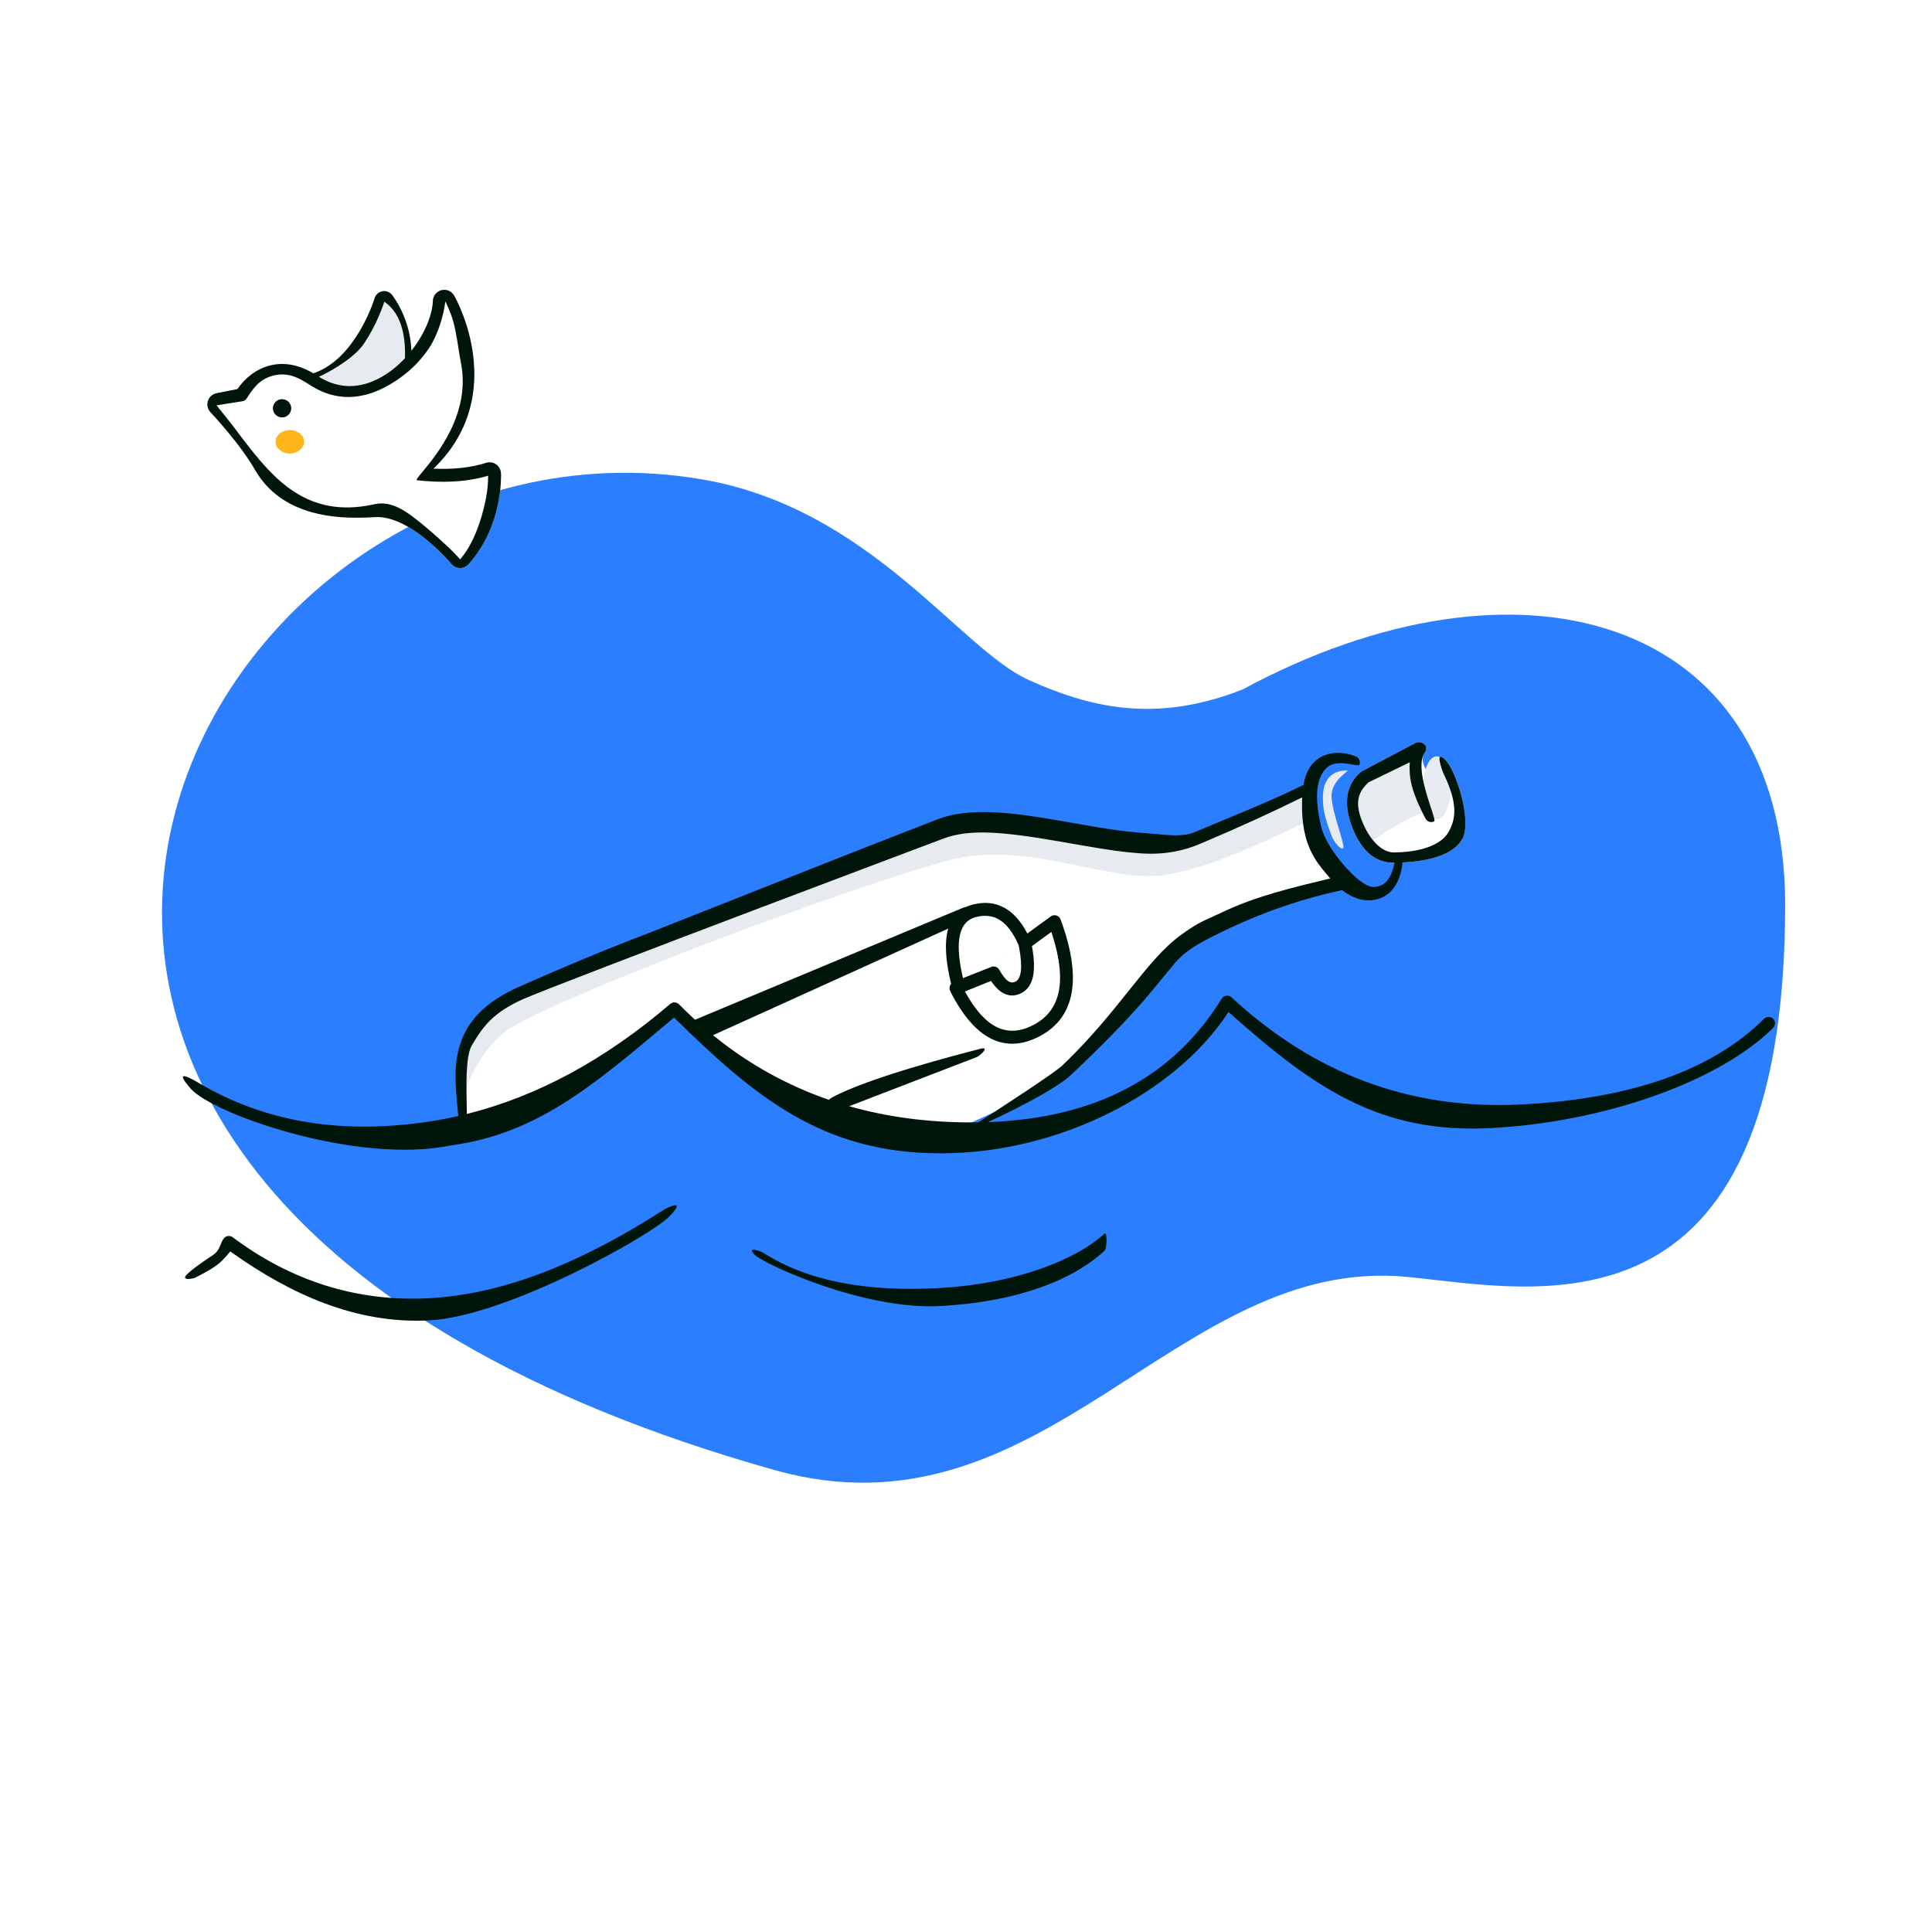 <svg width="750" height="750" viewBox="0 0 750 750" fill="none" xmlns="http://www.w3.org/2000/svg">
<rect width="750" height="750" fill="white"/>
<path fill-rule="evenodd" clip-rule="evenodd" d="M300.673 570.676C405.427 600.135 456.399 487.086 546.154 495.687C595.286 500.395 693.219 524.258 693 350.433C692.453 238.211 589.016 210.109 482.351 267.661C450.964 279.936 426.184 276.132 399.278 263.936C372.373 251.739 337.77 197.293 272.553 186.092C76.294 152.384 -91.63 460.355 300.673 570.676Z" fill="#2b7fff"/>
<path fill-rule="evenodd" clip-rule="evenodd" d="M549.609 288.346C551.574 287.39 555.1 289.243 553.055 292.225C548.525 298.829 566.042 312.02 560.419 300.396C559.818 299.153 556.735 290.558 561.097 294.996C565.46 299.433 571.542 319.042 567.608 325.798C564.156 331.727 555.02 334.548 542.548 334.882L541.987 334.894L541.721 334.91C534.369 335.252 528.794 330.702 525.196 321.841L525.023 321.409C521.38 312.134 522.379 304.699 528.27 299.686C528.377 299.595 528.492 299.513 528.612 299.441L528.798 299.341L549.609 288.346Z" fill="white"/>
<path fill-rule="evenodd" clip-rule="evenodd" d="M152.425 114.765C151.568 113.548 150.178 112.847 148.694 113.029C147.174 113.213 145.903 114.27 145.441 115.728L145.318 116.118C145.224 116.406 145.113 116.735 144.982 117.106C144.609 118.164 144.157 119.339 143.623 120.602C142.105 124.194 140.236 127.779 138.005 131.114C133.192 138.309 127.393 143.318 120.595 145.247C119.532 145.548 118.915 146.654 119.217 147.717C119.37 148.256 129.298 153.218 139.434 151.967C149.265 150.754 159.314 143.342 159.395 142.838L159.518 141.788L159.553 141.436C160.257 133.799 158.921 125.174 153.779 116.818C153.352 116.123 152.901 115.439 152.425 114.765Z" fill="#E7EAEE"/>
<path fill-rule="evenodd" clip-rule="evenodd" d="M172.884 116.986L172.832 117.39C172.12 122.56 170.124 129.759 166.514 135.19C162.071 141.876 155.8 146.989 149.498 150.284C140.407 155.037 130.511 155.908 120.767 149.732L120.337 149.456C115.217 146.107 111.331 144.494 106 145.825C100.669 147.156 98.079 151.039 95.778 154.641L95.672 154.794C95.303 155.286 94.764 155.628 94.155 155.748L84.047 157.349L87.728 161.922C88.836 163.308 89.624 164.307 90.091 164.92L94.137 170.25C106.195 186.065 119.172 201.166 144.478 195.938L145.336 195.754C152.04 194.264 157.661 198.267 164.713 204.166L166.22 205.435C168.085 207.013 173.725 211.985 176.033 214.378L176.787 215.17L177.483 215.918C177.628 216.076 177.766 216.228 177.898 216.374L178.617 217.185L179.059 216.663C183.832 210.916 186.822 202.164 188.37 194.944C188.955 192.216 189.29 189.603 189.43 187.193L189.447 186.88C189.483 186.175 189.499 185.56 189.502 185.046V184.665L188.781 184.876C180.435 187.243 171.044 187.479 161.881 186.421C159.668 186.166 183.949 166.5 178.965 141.031C177.829 135.226 177.108 127.465 175.124 122.197C174.499 120.536 173.85 119.017 173.207 117.658L172.884 116.986Z" fill="white"/>
<path fill-rule="evenodd" clip-rule="evenodd" d="M550.665 291.491L529.891 301.59C524.911 305.827 524.064 312.129 527.35 320.495C528.503 323.431 531.388 330.423 531.388 327.677C531.388 326.819 550.665 314.218 554.364 315.451C557.783 316.591 551.64 306.315 549.918 301.59L550.665 291.233L551.236 290.201" fill="#E7EAEE"/>
<path fill-rule="evenodd" clip-rule="evenodd" d="M522.948 299.07C524.329 299.07 516.505 302.749 516.908 309.535C517.311 316.321 522.614 328.828 521.325 329.321C520.035 329.813 517.59 326.167 517.097 324.878C514.03 316.853 513.45 313.578 513.559 308.898C513.703 302.77 516.925 299.07 522.948 299.07Z" fill="#E7EAEE"/>
<ellipse cx="557.762" cy="305.792" rx="5.4" ry="12.199" fill="#E7EAEE"/>
<path fill-rule="evenodd" clip-rule="evenodd" d="M180.567 434.416C180.567 413.249 182.919 404.045 208.173 392.493C259.933 371.572 259.933 370.766 359.093 332.428C385.317 322.342 440.603 346.503 464.644 336.377C480.671 329.627 495.658 324.614 508.9 317.919C510.182 326.292 518.471 340.468 521.39 342.905C505.884 346.159 490.885 351.192 476.393 358.002C445.064 372.724 463.629 368.712 414.006 415.508C409.8 419.474 394.347 428.516 372.002 437.935C372.002 437.935 327.002 431.892 308.954 424.385C290.586 416.745 262.754 392.493 262.754 392.493C262.754 392.493 230.294 413.67 211.633 423.189C202.898 427.644 180.567 434.416 180.567 434.416Z" fill="white"/>
<path fill-rule="evenodd" clip-rule="evenodd" d="M180.567 423.416C180.567 418.447 180.042 414.979 180.567 411.144C182.278 398.64 188.984 392.243 208.311 383.402C260.072 362.481 259.933 359.766 359.093 321.428C385.317 311.342 440.603 335.503 464.644 325.377C480.671 318.627 495.658 313.614 508.9 306.919C508.937 307.159 507.559 318.601 507.559 318.601C507.559 318.601 474.871 335.863 453.248 339.523C430.274 343.412 398.717 325.377 367.208 334.247C319.223 347.755 208.646 390.211 195.565 400.851C185.287 409.211 180.567 423.416 180.567 423.416Z" fill="#E7EAEE"/>
<path fill-rule="evenodd" clip-rule="evenodd" d="M152.425 114.765C151.568 113.548 150.178 112.847 148.694 113.029C147.174 113.213 145.903 114.27 145.441 115.728L145.318 116.118C145.224 116.406 145.113 116.735 144.982 117.106C144.609 118.164 144.157 119.339 143.623 120.602C142.105 124.194 140.236 127.779 138.005 131.114C133.192 138.309 127.393 143.318 120.595 145.247C119.532 145.548 118.915 146.654 119.217 147.717C119.518 148.779 136.036 141.253 141.33 133.338C143.713 129.775 145.697 125.97 147.307 122.16C147.793 121.01 148.216 119.927 148.579 118.928L148.755 118.435C148.897 118.033 149.019 117.672 149.122 117.353C149.148 117.126 149.172 117.05 149.195 117.125C160.653 124.963 156.148 144.417 157.249 144.511C158.3 144.601 159.23 143.862 159.395 142.838L159.518 141.788L159.553 141.436V141.436C160.257 133.799 158.921 125.174 153.779 116.818C153.352 116.123 152.901 115.439 152.425 114.765Z" fill="#E7EAEE"/>
<path fill-rule="evenodd" clip-rule="evenodd" d="M176.283 114.706L176.535 115.156L176.843 115.735C177.029 116.091 177.237 116.504 177.464 116.971C178.25 118.587 179.043 120.417 179.803 122.435C181.943 128.115 183.438 134.246 183.949 140.632C184.642 149.299 183.391 157.479 180.222 164.92L179.951 165.545C177.377 171.357 173.627 176.683 168.759 181.462L168.276 181.929L168.686 181.949C175.697 182.243 182.63 181.616 188.724 179.673C190.031 179.256 191.456 179.471 192.582 180.254C193.706 181.036 194.404 182.294 194.474 183.661L194.49 184.085L194.5 184.646V184.646V184.861C194.5 185.644 194.477 186.521 194.421 187.483C194.268 190.138 193.9 193.002 193.259 195.992C191.448 204.438 187.828 212.35 181.911 219.016C181.125 219.901 180.021 220.431 178.846 220.494L178.575 220.5C177.321 220.476 176.175 219.958 175.361 219.073L174.765 218.38L174.473 218.048V218.048L173.852 217.358L173.172 216.624C172.935 216.372 172.689 216.114 172.434 215.849C170.262 213.597 167.864 211.363 165.317 209.308C158.259 203.612 151.45 200.397 145.635 200.745C136.124 201.317 128.247 200.872 120.939 198.822C111.492 196.171 104.073 190.97 99.164 182.691L98.889 182.219C96.347 177.787 92.593 172.681 88.165 167.366C86.797 165.724 85.447 164.162 84.161 162.718L83.614 162.106C82.737 161.131 82.019 160.354 81.718 160.038C80.607 158.867 80.221 157.187 80.706 155.65L80.777 155.443C81.311 154.007 82.551 152.943 84.063 152.645L92.169 151.043L92.263 150.906C95.164 146.784 99.305 143.291 104.807 141.885C110.545 140.417 116.583 141.693 122.664 145.552L123.088 145.825C131.301 151.196 139.441 150.9 147.181 146.853C152.709 143.963 157.979 139.054 161.971 133.046C165.684 127.461 167.89 121.49 168.048 116.777C168.113 114.808 169.472 113.117 171.382 112.634C173.294 112.151 175.294 112.998 176.283 114.706ZM172.884 116.986L172.832 117.39C172.12 122.56 170.124 129.759 166.515 135.19C162.071 141.876 155.8 146.989 149.498 150.284C140.407 155.038 130.511 155.908 120.767 149.732L120.337 149.456C115.217 146.107 111.331 144.494 106 145.825C100.669 147.156 98.079 151.039 95.778 154.641L95.672 154.794C95.303 155.286 94.764 155.628 94.155 155.748L84.047 157.349L87.728 161.922C88.836 163.308 89.624 164.308 90.091 164.92L94.137 170.25C106.195 186.065 119.172 201.166 144.478 195.938L145.336 195.754C152.04 194.264 157.661 198.267 164.713 204.166L166.22 205.435C168.085 207.013 173.725 211.985 176.033 214.378L176.787 215.17L177.483 215.918C177.628 216.076 177.766 216.228 177.898 216.374L178.617 217.185L179.059 216.663C183.832 210.916 186.822 202.164 188.37 194.944C188.955 192.216 189.29 189.604 189.43 187.193L189.447 186.88C189.483 186.175 189.499 185.56 189.502 185.046V184.665L188.781 184.876C180.435 187.243 171.044 187.479 161.881 186.421C159.668 186.166 183.949 166.5 178.965 141.031C177.829 135.226 177.108 127.465 175.124 122.197C174.499 120.536 173.85 119.017 173.207 117.658L172.884 116.986Z" fill="#E7EAEE"/>
<path fill-rule="evenodd" clip-rule="evenodd" d="M109.5 162C111.43 162 113 160.43 113 158.5C113 156.57 111.43 155 109.5 155C107.57 155 106 156.57 106 158.5C106 160.43 107.57 162 109.5 162Z" fill="#00160A"/>
<ellipse cx="112.5" cy="171.5" rx="5.5" ry="4.5" fill="#FFB61D"/>
<ellipse cx="112.5" cy="171.5" rx="5.5" ry="4.5" fill="#FFB61D"/>
<path fill-rule="evenodd" clip-rule="evenodd" d="M176.283 114.706L176.535 115.156L176.843 115.735C177.029 116.091 177.237 116.504 177.464 116.971C178.25 118.587 179.043 120.417 179.803 122.435C181.943 128.115 183.438 134.246 183.949 140.632C184.642 149.299 183.391 157.479 180.222 164.92L179.951 165.545C177.377 171.357 173.627 176.683 168.759 181.462L168.276 181.929L168.686 181.949C175.697 182.243 182.63 181.616 188.724 179.673C190.031 179.256 191.456 179.471 192.582 180.254C193.706 181.036 194.404 182.294 194.474 183.661L194.49 184.085L194.5 184.646V184.861C194.5 185.644 194.477 186.521 194.421 187.483C194.268 190.138 193.9 193.002 193.259 195.992C191.448 204.438 187.828 212.35 181.911 219.016C181.125 219.901 180.021 220.431 178.846 220.494L178.575 220.5C177.321 220.476 176.175 219.958 175.361 219.073L174.765 218.38L174.473 218.048L173.852 217.358L173.171 216.624C172.935 216.372 172.689 216.114 172.434 215.849C170.262 213.597 167.864 211.363 165.317 209.308C158.259 203.612 151.45 200.397 145.635 200.745C136.124 201.317 128.247 200.872 120.939 198.822C111.492 196.171 104.073 190.97 99.164 182.691L98.889 182.219C96.347 177.787 92.593 172.681 88.165 167.366C86.797 165.724 85.447 164.162 84.161 162.718L83.614 162.106C82.737 161.131 82.019 160.354 81.718 160.038C80.607 158.867 80.221 157.187 80.706 155.65L80.777 155.443C81.311 154.007 82.551 152.943 84.063 152.645L92.169 151.043L92.263 150.906C95.164 146.784 99.305 143.291 104.807 141.885C110.222 140.5 115.904 141.558 121.637 144.924C127.988 142.796 133.44 137.938 138.005 131.114C140.236 127.779 142.105 124.194 143.623 120.602C144.157 119.339 144.609 118.164 144.982 117.106C145.113 116.735 145.224 116.406 145.318 116.118L145.441 115.728C145.903 114.27 147.174 113.213 148.694 113.029C150.178 112.847 151.568 113.548 152.425 114.765C152.901 115.439 153.352 116.123 153.779 116.818C157.77 123.304 159.469 129.953 159.7 136.175C160.494 135.171 161.253 134.127 161.971 133.046C165.684 127.461 167.89 121.49 168.048 116.777C168.113 114.808 169.472 113.117 171.382 112.634C173.294 112.151 175.294 112.998 176.283 114.706ZM147.181 146.853C139.663 150.784 131.767 151.176 123.794 146.273C129.162 143.791 137.775 138.652 141.33 133.338C143.713 129.775 145.697 125.97 147.307 122.16C147.793 121.01 148.216 119.927 148.579 118.928L148.755 118.435C148.897 118.033 149.019 117.672 149.122 117.353C149.148 117.126 149.172 117.05 149.195 117.125C156.811 122.335 157.374 132.678 157.219 139.055C154.158 142.321 150.723 145.001 147.181 146.853ZM149.498 150.284C152.549 148.689 155.592 146.668 158.425 144.248C158.643 144.121 158.835 143.954 158.992 143.756C161.791 141.287 164.366 138.422 166.514 135.19C170.124 129.759 172.12 122.56 172.832 117.39L172.884 116.986L173.207 117.658C173.85 119.017 174.499 120.536 175.124 122.197C176.505 125.863 177.274 130.737 177.997 135.318L177.997 135.318L177.997 135.318C178.313 137.32 178.62 139.266 178.965 141.031C182.785 160.552 169.413 176.664 163.955 183.24C162.292 185.243 161.364 186.362 161.881 186.421C171.044 187.479 180.435 187.243 188.781 184.876L189.502 184.665V185.046C189.499 185.56 189.483 186.175 189.447 186.88L189.43 187.193C189.29 189.604 188.955 192.216 188.37 194.944C186.822 202.164 183.832 210.916 179.059 216.663L178.617 217.185L177.898 216.374C177.766 216.228 177.628 216.076 177.483 215.918L176.787 215.17L176.033 214.378C173.725 211.985 168.085 207.013 166.22 205.435L164.713 204.166C157.661 198.267 152.04 194.264 145.336 195.754L144.478 195.938C119.172 201.166 106.195 186.065 94.137 170.25L90.091 164.92C89.624 164.308 88.836 163.308 87.728 161.922L84.047 157.349L94.155 155.748C94.764 155.628 95.303 155.286 95.672 154.794L95.778 154.641C98.079 151.039 100.669 147.156 106 145.825C111.331 144.494 115.217 146.107 120.337 149.456L120.767 149.732C130.511 155.908 140.407 155.038 149.498 150.284ZM549.609 288.346C551.574 287.39 555.1 289.243 553.055 292.225C549.958 296.74 553.398 307.224 555.494 313.61L555.494 313.61L555.494 313.611L555.494 313.611L555.495 313.611C556.464 316.565 557.145 318.641 556.758 318.843C555.534 319.483 554.024 319.009 553.384 317.786C549.921 311.159 547.933 305.897 547.437 301.898C547.19 299.907 547.135 297.982 547.274 296.125L547.293 295.91L531.283 303.692L531.08 303.878C527.467 307.269 525.876 311.205 528.521 318.177L528.677 318.581C531.548 325.891 536.408 331.135 541.465 330.917L541.86 330.896C553.097 330.671 559.813 327.289 562.21 323.172C565.225 317.995 566.042 312.02 560.42 300.396C559.818 299.153 556.735 290.558 561.097 294.996C565.46 299.433 571.542 319.042 567.608 325.798C564.324 331.438 555.897 334.265 544.348 334.815C544.416 335.109 544.43 335.42 544.384 335.737C543.29 343.161 539.902 347.831 534.235 349.182C529.902 350.215 525.245 348.846 520.979 345.548C505.992 348.767 491.485 353.672 477.456 360.264L475.378 361.249C468.221 364.668 464.116 366.959 461.119 369.187C459.361 370.494 457.909 371.832 456.348 373.555L456.096 373.841C455.339 374.719 453.688 376.735 451.811 379.028L451.807 379.033L451.805 379.036L451.804 379.036L451.803 379.038L451.797 379.046L451.794 379.049C449.296 382.101 446.399 385.639 444.669 387.641L443.833 388.604C436.792 396.672 427.918 405.825 415.721 417.327L415.379 417.641C410.806 421.727 398.654 428.636 383.5 435.603C425.322 434.117 455.478 418.154 474.258 387.688C475.084 386.348 476.929 386.096 478.085 387.166C510.378 417.074 547.795 430.915 590.481 428.753C633.28 426.586 664.688 415.462 684.801 395.491C685.78 394.518 687.363 394.523 688.336 395.503C689.309 396.483 689.304 398.066 688.324 399.039C667.225 419.99 622.43 435.711 578.501 437.935C535.78 440.098 510.29 422.495 477.697 393.563L476.9 392.851L476.615 393.29C455.972 424.573 411.125 447.389 366.37 447.712L364.967 447.717C319.19 447.717 292.789 425.552 261.905 395.256L261.664 395.018L261.554 395.113L260.747 395.791L259.574 396.778L258.856 397.382C229.917 421.736 208.324 439.907 175.843 444.55L174.807 444.694C138.183 452.104 82.639 432.367 74.103 422.692C66.282 413.828 75.404 419.338 77.909 420.85L77.909 420.85C78.138 420.989 78.311 421.093 78.412 421.151C102.652 435.029 130.599 440.314 164.131 435.74C168.759 435.109 173.357 434.273 177.926 433.233L177.873 432.741C176.409 418.835 176.4 412.758 178.51 405.782C181.38 396.293 188.346 389.084 200.878 383.351L204.329 381.826C219.809 375.003 232.103 369.881 244.855 364.905L245.789 364.541C247.219 363.985 248.668 363.425 250.147 362.857L251.596 362.305C252.119 362.12 258.934 359.418 269.296 355.31L269.3 355.308L269.327 355.298L269.332 355.296L269.334 355.295C293.287 345.799 336.144 328.809 364.103 317.999C370.15 315.673 377.474 314.9 386.455 315.364L387.229 315.406C393.958 315.802 400.576 316.716 411.426 318.593L420.958 320.262C431.602 322.105 436.76 322.831 442.782 323.26C444.675 323.395 446.474 323.563 448.184 323.721L448.184 323.721C454.516 324.31 459.613 324.784 463.673 323.073C467.285 321.552 470.825 320.084 474.294 318.645L474.295 318.644C485.642 313.938 496.226 309.547 506.048 304.665C506.722 300.297 508.443 297.072 511.14 294.948C515.301 291.672 521.189 291.617 526.297 293.603C527.584 294.103 528.221 295.552 527.721 296.839C527.559 297.255 526.519 297.064 525.047 296.792C521.969 296.225 517.004 295.309 514.233 298.876C511.151 302.844 510.128 308.923 512.857 320.893C514.835 329.568 527.659 344.318 533.075 344.318C539.114 344.318 540.526 338.456 541.327 335.131L541.377 334.923C534.195 335.108 528.738 330.563 525.196 321.841L525.023 321.409C521.38 312.134 522.38 304.699 528.271 299.686C528.378 299.595 528.492 299.513 528.612 299.441L528.798 299.341L549.609 288.346ZM516.366 341.029C516.113 340.723 515.863 340.409 515.616 340.088C515.521 339.987 515.432 339.887 515.354 339.793C515.127 339.516 514.893 339.235 514.654 338.949C512.717 336.621 510.472 333.925 508.714 330.036L508.459 329.469C505.639 323.152 505.303 316.057 505.476 310.206L505.502 309.526L505.353 309.601C493.702 315.368 481.028 321.152 467.331 326.956L465.614 327.681C459.75 330.151 452.425 331.896 443.145 331.297L442.427 331.248C436.087 330.796 430.753 330.038 419.57 328.096L411.221 326.633C387.684 322.558 375.907 321.922 366.201 325.551C366.201 325.551 221.468 379.995 202.931 387.91C191.658 393.067 187.833 397.919 183.171 405.782C180.76 409.849 181.003 421.067 181.173 428.859L181.173 428.861C181.201 430.168 181.227 431.378 181.239 432.442C208.605 425.597 234.912 411.369 260.174 389.726C261.17 388.872 262.656 388.934 263.578 389.866C265.622 391.932 267.7 393.929 269.812 395.855L374.036 352.311C374.322 352.192 374.617 352.13 374.909 352.119C375.694 351.749 376.541 351.442 377.449 351.201C386.537 348.785 393.795 352.715 398.81 362.391L407.894 355.765C409.234 354.787 411.137 355.361 411.712 356.917C420.003 379.322 417.587 394.674 403.936 402.081C390.169 409.551 378.197 403.392 368.864 384.721C368.39 383.773 368.576 382.679 369.231 381.941C367.006 372.902 366.593 365.7 368.107 360.485L276.793 401.866C290.447 412.951 305.44 421.312 321.783 426.951C322.157 426.594 322.562 426.286 322.96 426.068C336.726 418.527 370.642 409.719 379.02 407.544C379.745 407.355 380.279 407.217 380.592 407.133C384.522 406.08 380.495 409.753 379.308 410.3L379.157 410.364L329.655 429.427C344.381 433.621 360.149 435.717 376.967 435.717C377.924 435.717 378.874 435.71 379.819 435.696L380.927 434.976L380.928 434.975L380.928 434.975L380.93 434.974C391.517 428.093 409.217 416.588 412.29 413.69L413.724 412.334C423.916 402.444 431.501 392.956 438.123 384.675C445.387 375.588 451.491 367.953 458.604 362.832C464.134 358.85 466.139 357.94 470.849 355.802C472.109 355.229 473.563 354.569 475.329 353.739C487.823 347.868 502.012 344.468 515.331 341.277L516.366 341.029ZM378.734 356.033C385.935 354.118 391.329 357.5 395.44 366.944L384.818 375.365L384.807 375.369L373.832 379.699L373.558 378.495C370.552 364.871 372.51 357.688 378.734 356.033ZM395.44 366.944L384.827 375.361C385.04 375.277 385.259 375.224 385.478 375.201C385.679 375.179 385.88 375.183 386.076 375.209C386.542 375.272 386.985 375.465 387.349 375.77C387.588 375.97 387.792 376.216 387.946 376.503C390.451 381.013 392.388 382.088 394.354 380.985C396.436 379.818 397.09 375.429 395.569 367.588L395.44 366.944ZM257.739 469.594C258.9 468.847 266.914 464.937 259.777 472.286C252.64 479.636 197.056 510.816 167.052 512.543C138.133 514.207 112.457 502.129 90.118 486.322L89.377 485.794L89.23 485.985C88.241 487.239 87.225 488.376 86.18 489.398L85.731 489.828C83.839 491.605 80.564 493.615 75.832 495.952C74.594 496.564 70.22 497.126 72.484 494.818C74.747 492.51 79.701 489.186 82.586 487.281C84.472 486.036 85.067 484.579 85.658 483.134C85.971 482.368 86.283 481.605 86.785 480.879C87.592 479.712 89.206 479.449 90.341 480.3C112.364 496.806 138.09 505.604 167.052 503.938C196.134 502.264 226.168 489.907 257.739 469.594ZM428.787 485.534C429.801 484.598 429.801 477.918 428.787 478.854C417.554 489.219 394.037 498.335 365.018 500.005C335.962 501.677 313.118 497.109 296.441 486.386C295.28 485.639 289.531 483.664 292.986 487.136C296.441 490.609 335.275 508.725 365.305 506.997L366.204 506.944C395.794 505.138 416.655 496.728 428.787 485.534ZM408.275 362.233L408.125 361.783L400.598 367.275L400.736 368.052C402.25 376.904 401.217 382.691 397.02 385.218L396.8 385.346C392.424 387.8 388.305 386.067 384.862 381.025L384.71 380.8L374.589 384.888L374.823 385.313C382.559 399.274 391.134 403.157 401.225 397.861L401.551 397.686C411.685 392.187 414.182 380.964 408.626 363.321L408.275 362.233ZM113 158.5C113 160.43 111.43 162 109.5 162C107.57 162 106 160.43 106 158.5C106 156.57 107.57 155 109.5 155C111.43 155 113 156.57 113 158.5Z" fill="#00160A"/>
</svg>
